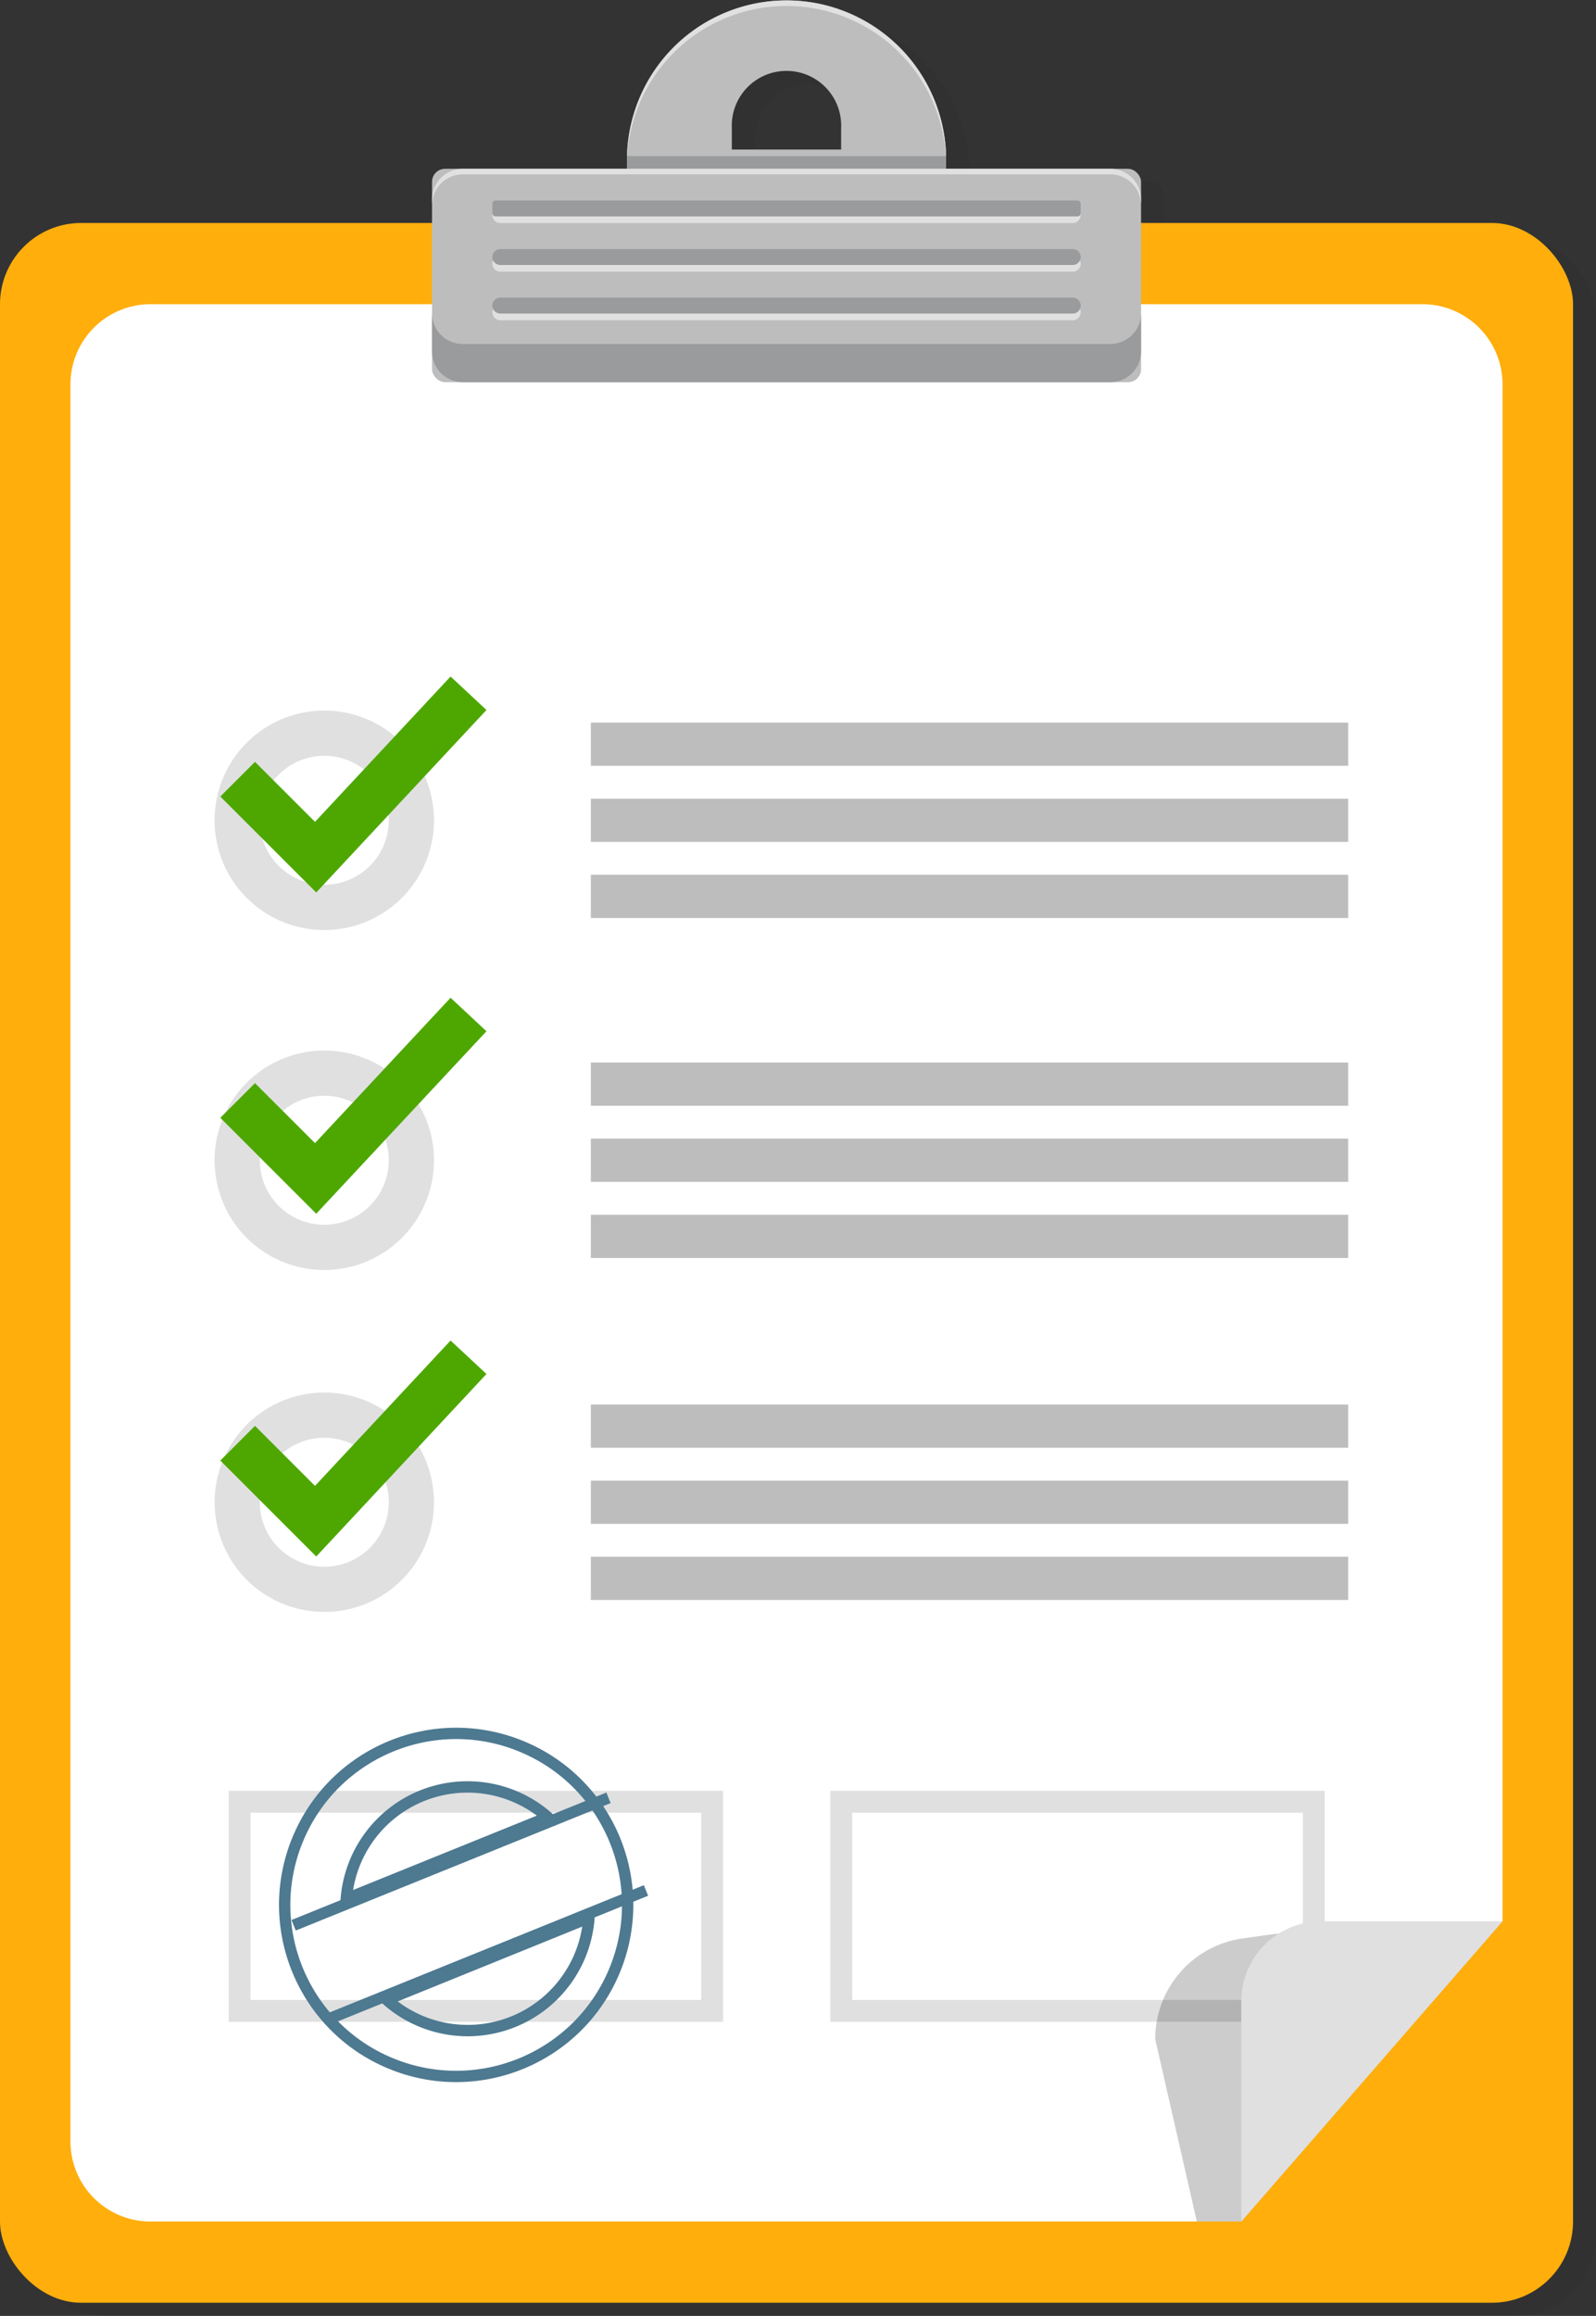 <svg xmlns="http://www.w3.org/2000/svg" viewBox="0 0 486.65 706"><rect x="0" y="0" width="486.65" height="706" fill="#333333" stroke="none"/><defs><style>.cls-1{isolation:isolate;}.cls-2{opacity:0.05;mix-blend-mode:multiply;}.cls-12,.cls-13,.cls-3,.cls-5{fill:none;stroke-miterlimit:10;}.cls-3,.cls-5{stroke:#000;}.cls-12,.cls-3{stroke-linecap:round;stroke-width:6.66px;}.cls-4{opacity:0.2;}.cls-13,.cls-5{stroke-width:3.47px;}.cls-6{fill:#ffae0c;}.cls-7{fill:#fff;}.cls-8{fill:#e0e0e0;}.cls-9{fill:#bdbdbd;}.cls-10{fill:#4ea700;}.cls-11{fill:#9a9b9c;}.cls-12{stroke:#e0e0e0;}.cls-13{stroke:#4d7991;}</style></defs><title>form</title><g class="cls-1"><g id="Layer_1" data-name="Layer 1"><g class="cls-2"><rect x="7" y="71.97" width="479.65" height="634.03" rx="24.76"/><path d="M682.67,154.17V622.7L603,714.24H270.47A24.44,24.44,0,0,1,246,689.79V154.17a24.44,24.44,0,0,1,24.44-24.44H658.23A24.44,24.44,0,0,1,682.67,154.17Z" transform="translate(-217.52 -33)"/><path d="M323.4,253.62a33.45,33.45,0,1,0,33.45,33.45A33.45,33.45,0,0,0,323.4,253.62Zm0,53.1a19.66,19.66,0,1,1,19.66-19.65A19.65,19.65,0,0,1,323.4,306.72Z" transform="translate(-217.52 -33)"/><path d="M323.4,357.26a33.45,33.45,0,1,0,33.45,33.44A33.44,33.44,0,0,0,323.4,357.26Zm0,53.1a19.66,19.66,0,1,1,19.66-19.66A19.66,19.66,0,0,1,323.4,410.36Z" transform="translate(-217.52 -33)"/><path d="M323.4,461.52A33.44,33.44,0,1,0,356.85,495,33.44,33.44,0,0,0,323.4,461.52Zm0,53.1A19.66,19.66,0,1,1,343.06,495,19.66,19.66,0,0,1,323.4,514.62Z" transform="translate(-217.52 -33)"/><rect x="187.16" y="224.28" width="230.92" height="13.18"/><rect x="187.16" y="247.48" width="230.92" height="13.18"/><rect x="187.16" y="270.68" width="230.92" height="13.18"/><rect x="187.16" y="327.91" width="230.92" height="13.18"/><rect x="187.16" y="351.11" width="230.92" height="13.18"/><rect x="187.16" y="374.32" width="230.92" height="13.18"/><rect x="187.16" y="432.17" width="230.92" height="13.18"/><rect x="187.16" y="455.37" width="230.92" height="13.18"/><rect x="187.16" y="478.57" width="230.92" height="13.18"/><polygon points="103.43 276.07 74.18 246.82 84.75 236.25 103.05 254.54 144.39 210.23 155.33 220.44 103.43 276.07"/><polygon points="103.43 374.01 74.18 344.76 84.75 334.19 103.05 352.48 144.39 308.17 155.33 318.38 103.43 374.01"/><polygon points="103.43 478.5 74.18 449.25 84.75 438.67 103.05 456.97 144.39 412.66 155.33 422.86 103.43 478.5"/><path d="M513,84.58a48.66,48.66,0,0,0-97.29,0c0,.36,0,.72,0,1.08V105H513V85.66C513,85.3,513,84.94,513,84.58ZM447.67,76A16.68,16.68,0,1,1,481,76v6.63H447.67Z" transform="translate(-217.52 -33)"/><rect x="230.14" y="49.64" width="33.36" height="1.7"/><path d="M513,84.58a48.66,48.66,0,0,0-97.29,0c0,.36,0,.72,0,1.08v1.7c0-.37,0-.72,0-1.08a48.66,48.66,0,0,1,97.29,0c0,.36,0,.71,0,1.08v-1.7C513,85.3,513,84.94,513,84.58Z" transform="translate(-217.52 -33)"/><path d="M513,85.66V105H415.69V85.66c0-.36,0-.72,0-1.08H513C513,84.94,513,85.3,513,85.66Z" transform="translate(-217.52 -33)"/><rect x="138.73" y="55.46" width="216.2" height="65.05" rx="3.97"/><path d="M563.06,88.46H365.64a9.38,9.38,0,0,0-9.39,9.39v1.69a9.38,9.38,0,0,1,9.39-9.38H563.06a9.38,9.38,0,0,1,9.39,9.38V97.85A9.38,9.38,0,0,0,563.06,88.46Z" transform="translate(-217.52 -33)"/><path d="M563.06,141.86H365.64a9.38,9.38,0,0,1-9.39-9.38v11.65a9.38,9.38,0,0,0,9.39,9.38H563.06a9.38,9.38,0,0,0,9.39-9.38V132.48A9.38,9.38,0,0,1,563.06,141.86Z" transform="translate(-217.52 -33)"/><path d="M551.62,105H377.08a2.43,2.43,0,0,1-2.43-2.43h0a2.44,2.44,0,0,1,2.43-2.43H551.62a2.45,2.45,0,0,1,2.43,2.43h0A2.44,2.44,0,0,1,551.62,105Z" transform="translate(-217.52 -33)"/><path d="M551.62,119.83H377.08a2.44,2.44,0,0,1-2.43-2.43h0a2.43,2.43,0,0,1,2.43-2.43H551.62a2.44,2.44,0,0,1,2.43,2.43h0A2.45,2.45,0,0,1,551.62,119.83Z" transform="translate(-217.52 -33)"/><path d="M551.62,134.63H377.08a2.43,2.43,0,0,1-2.43-2.43h0a2.43,2.43,0,0,1,2.43-2.42H551.62a2.44,2.44,0,0,1,2.43,2.42h0A2.44,2.44,0,0,1,551.62,134.63Z" transform="translate(-217.52 -33)"/><rect x="157.13" y="65.12" width="179.39" height="4.85" rx="0.95"/><path d="M551.62,117.78H377.08a2.43,2.43,0,0,1-2.43-2.43h0a2.43,2.43,0,0,1,2.43-2.42H551.62a2.44,2.44,0,0,1,2.43,2.42h0A2.44,2.44,0,0,1,551.62,117.78Z" transform="translate(-217.52 -33)"/><path d="M551.62,132.59H377.08a2.43,2.43,0,0,1-2.43-2.43h0a2.44,2.44,0,0,1,2.43-2.43H551.62a2.45,2.45,0,0,1,2.43,2.43h0A2.44,2.44,0,0,1,551.62,132.59Z" transform="translate(-217.52 -33)"/><rect class="cls-3" x="80.06" y="553.26" width="144.08" height="63.76"/><rect class="cls-3" x="263.51" y="553.26" width="144.08" height="63.76"/><path class="cls-4" d="M682.67,622.7,603,714.24H589.46l-12.69-55.59a31,31,0,0,1,26.81-30.75c1.69-.23,3.39-.45,5.08-.71,5.94-.85,11.9-1.48,17.88-1.77Z" transform="translate(-217.52 -33)"/><path d="M682.67,622.7H627.45A24.44,24.44,0,0,0,603,647.14v67.1Z" transform="translate(-217.52 -33)"/><circle class="cls-5" cx="367.09" cy="618.89" r="52.52" transform="matrix(0.38, -0.92, 0.92, 0.38, -562.82, 687.27)"/><path class="cls-5" d="M391.58,591a37.08,37.08,0,0,0-61.47,24.88Z" transform="translate(-217.52 -33)"/><path class="cls-5" d="M342.44,646.62a37.08,37.08,0,0,0,61.66-25Z" transform="translate(-217.52 -33)"/><line class="cls-5" x1="203.97" y1="580.31" x2="107.97" y2="619.17"/><line class="cls-5" x1="96.53" y1="590.92" x2="192.54" y2="552.06"/></g><rect class="cls-6" y="67.97" width="479.65" height="634.03" rx="24.76"/><path class="cls-7" d="M675.67,150.17V618.7L596,710.24H263.47A24.44,24.44,0,0,1,239,685.79V150.17a24.44,24.44,0,0,1,24.44-24.44H651.23A24.44,24.44,0,0,1,675.67,150.17Z" transform="translate(-217.52 -33)"/><path class="cls-8" d="M316.4,249.62a33.45,33.45,0,1,0,33.45,33.45A33.45,33.45,0,0,0,316.4,249.62Zm0,53.1a19.66,19.66,0,1,1,19.66-19.65A19.65,19.65,0,0,1,316.4,302.72Z" transform="translate(-217.52 -33)"/><path class="cls-8" d="M316.4,353.26a33.45,33.45,0,1,0,33.45,33.44A33.44,33.44,0,0,0,316.4,353.26Zm0,53.1a19.66,19.66,0,1,1,19.66-19.66A19.66,19.66,0,0,1,316.4,406.36Z" transform="translate(-217.52 -33)"/><path class="cls-8" d="M316.4,457.52A33.44,33.44,0,1,0,349.85,491,33.44,33.44,0,0,0,316.4,457.52Zm0,53.1A19.66,19.66,0,1,1,336.06,491,19.66,19.66,0,0,1,316.4,510.62Z" transform="translate(-217.52 -33)"/><rect class="cls-9" x="180.16" y="220.28" width="230.92" height="13.18"/><rect class="cls-9" x="180.16" y="243.48" width="230.92" height="13.18"/><rect class="cls-9" x="180.16" y="266.68" width="230.92" height="13.18"/><rect class="cls-9" x="180.16" y="323.91" width="230.92" height="13.18"/><rect class="cls-9" x="180.16" y="347.11" width="230.92" height="13.18"/><rect class="cls-9" x="180.16" y="370.32" width="230.92" height="13.18"/><rect class="cls-9" x="180.16" y="428.17" width="230.92" height="13.18"/><rect class="cls-9" x="180.16" y="451.37" width="230.92" height="13.18"/><rect class="cls-9" x="180.16" y="474.57" width="230.92" height="13.18"/><polygon class="cls-10" points="96.43 272.07 67.18 242.82 77.75 232.25 96.05 250.54 137.39 206.23 148.33 216.44 96.43 272.07"/><polygon class="cls-10" points="96.43 370.01 67.18 340.76 77.75 330.19 96.05 348.48 137.39 304.17 148.33 314.38 96.43 370.01"/><polygon class="cls-10" points="96.43 474.5 67.18 445.25 77.75 434.67 96.05 452.97 137.39 408.66 148.33 418.86 96.43 474.5"/><path class="cls-9" d="M506,80.58a48.66,48.66,0,0,0-97.29,0c0,.36,0,.72,0,1.08V101H506V81.66C506,81.3,506,80.94,506,80.58ZM440.67,72A16.68,16.68,0,1,1,474,72v6.63H440.67Z" transform="translate(-217.52 -33)"/><rect class="cls-9" x="223.14" y="45.64" width="33.36" height="1.7"/><path class="cls-8" d="M506,80.58a48.66,48.66,0,0,0-97.29,0c0,.36,0,.72,0,1.08v1.7c0-.37,0-.72,0-1.08a48.66,48.66,0,0,1,97.29,0c0,.36,0,.71,0,1.08v-1.7C506,81.3,506,80.94,506,80.58Z" transform="translate(-217.52 -33)"/><path class="cls-11" d="M506,81.66V101H408.69V81.66c0-.36,0-.72,0-1.08H506C506,80.94,506,81.3,506,81.66Z" transform="translate(-217.52 -33)"/><rect class="cls-9" x="131.73" y="51.46" width="216.2" height="65.05" rx="3.97"/><path class="cls-8" d="M556.06,84.46H358.64a9.38,9.38,0,0,0-9.39,9.39v1.69a9.38,9.38,0,0,1,9.39-9.38H556.06a9.38,9.38,0,0,1,9.39,9.38V93.85A9.38,9.38,0,0,0,556.06,84.46Z" transform="translate(-217.52 -33)"/><path class="cls-11" d="M556.06,137.86H358.64a9.38,9.38,0,0,1-9.39-9.38v11.65a9.38,9.38,0,0,0,9.39,9.38H556.06a9.38,9.38,0,0,0,9.39-9.38V128.48A9.38,9.38,0,0,1,556.06,137.86Z" transform="translate(-217.52 -33)"/><path class="cls-8" d="M544.62,101H370.08a2.43,2.43,0,0,1-2.43-2.43h0a2.44,2.44,0,0,1,2.43-2.43H544.62a2.45,2.45,0,0,1,2.43,2.43h0A2.44,2.44,0,0,1,544.62,101Z" transform="translate(-217.52 -33)"/><path class="cls-8" d="M544.62,115.83H370.08a2.44,2.44,0,0,1-2.43-2.43h0a2.43,2.43,0,0,1,2.43-2.43H544.62a2.44,2.44,0,0,1,2.43,2.43h0A2.45,2.45,0,0,1,544.62,115.83Z" transform="translate(-217.52 -33)"/><path class="cls-8" d="M544.62,130.63H370.08a2.43,2.43,0,0,1-2.43-2.43h0a2.43,2.43,0,0,1,2.43-2.42H544.62a2.44,2.44,0,0,1,2.43,2.42h0A2.44,2.44,0,0,1,544.62,130.63Z" transform="translate(-217.52 -33)"/><rect class="cls-11" x="150.13" y="61.12" width="179.39" height="4.85" rx="0.95"/><path class="cls-11" d="M544.62,113.78H370.08a2.43,2.43,0,0,1-2.43-2.43h0a2.43,2.43,0,0,1,2.43-2.42H544.62a2.44,2.44,0,0,1,2.43,2.42h0A2.44,2.44,0,0,1,544.62,113.78Z" transform="translate(-217.52 -33)"/><path class="cls-11" d="M544.62,128.59H370.08a2.43,2.43,0,0,1-2.43-2.43h0a2.44,2.44,0,0,1,2.43-2.43H544.62a2.45,2.45,0,0,1,2.43,2.43h0A2.44,2.44,0,0,1,544.62,128.59Z" transform="translate(-217.52 -33)"/><rect class="cls-12" x="73.06" y="549.26" width="144.08" height="63.76"/><rect class="cls-12" x="256.51" y="549.26" width="144.08" height="63.76"/><path class="cls-4" d="M675.67,618.7,596,710.24H582.46l-12.69-55.59a31,31,0,0,1,26.81-30.75c1.69-.23,3.39-.45,5.08-.71,5.94-.85,11.9-1.48,17.88-1.77Z" transform="translate(-217.52 -33)"/><path class="cls-8" d="M675.67,618.7H620.45A24.44,24.44,0,0,0,596,643.14v67.1Z" transform="translate(-217.52 -33)"/><circle class="cls-13" cx="360.09" cy="614.89" r="52.52" transform="matrix(0.38, -0.92, 0.92, 0.38, -563.44, 678.34)"/><path class="cls-13" d="M384.58,587a37.08,37.08,0,0,0-61.47,24.88Z" transform="translate(-217.52 -33)"/><path class="cls-13" d="M335.44,642.62a37.08,37.08,0,0,0,61.66-25Z" transform="translate(-217.52 -33)"/><line class="cls-13" x1="196.97" y1="576.31" x2="100.97" y2="615.17"/><line class="cls-13" x1="89.53" y1="586.92" x2="185.54" y2="548.06"/></g></g></svg>